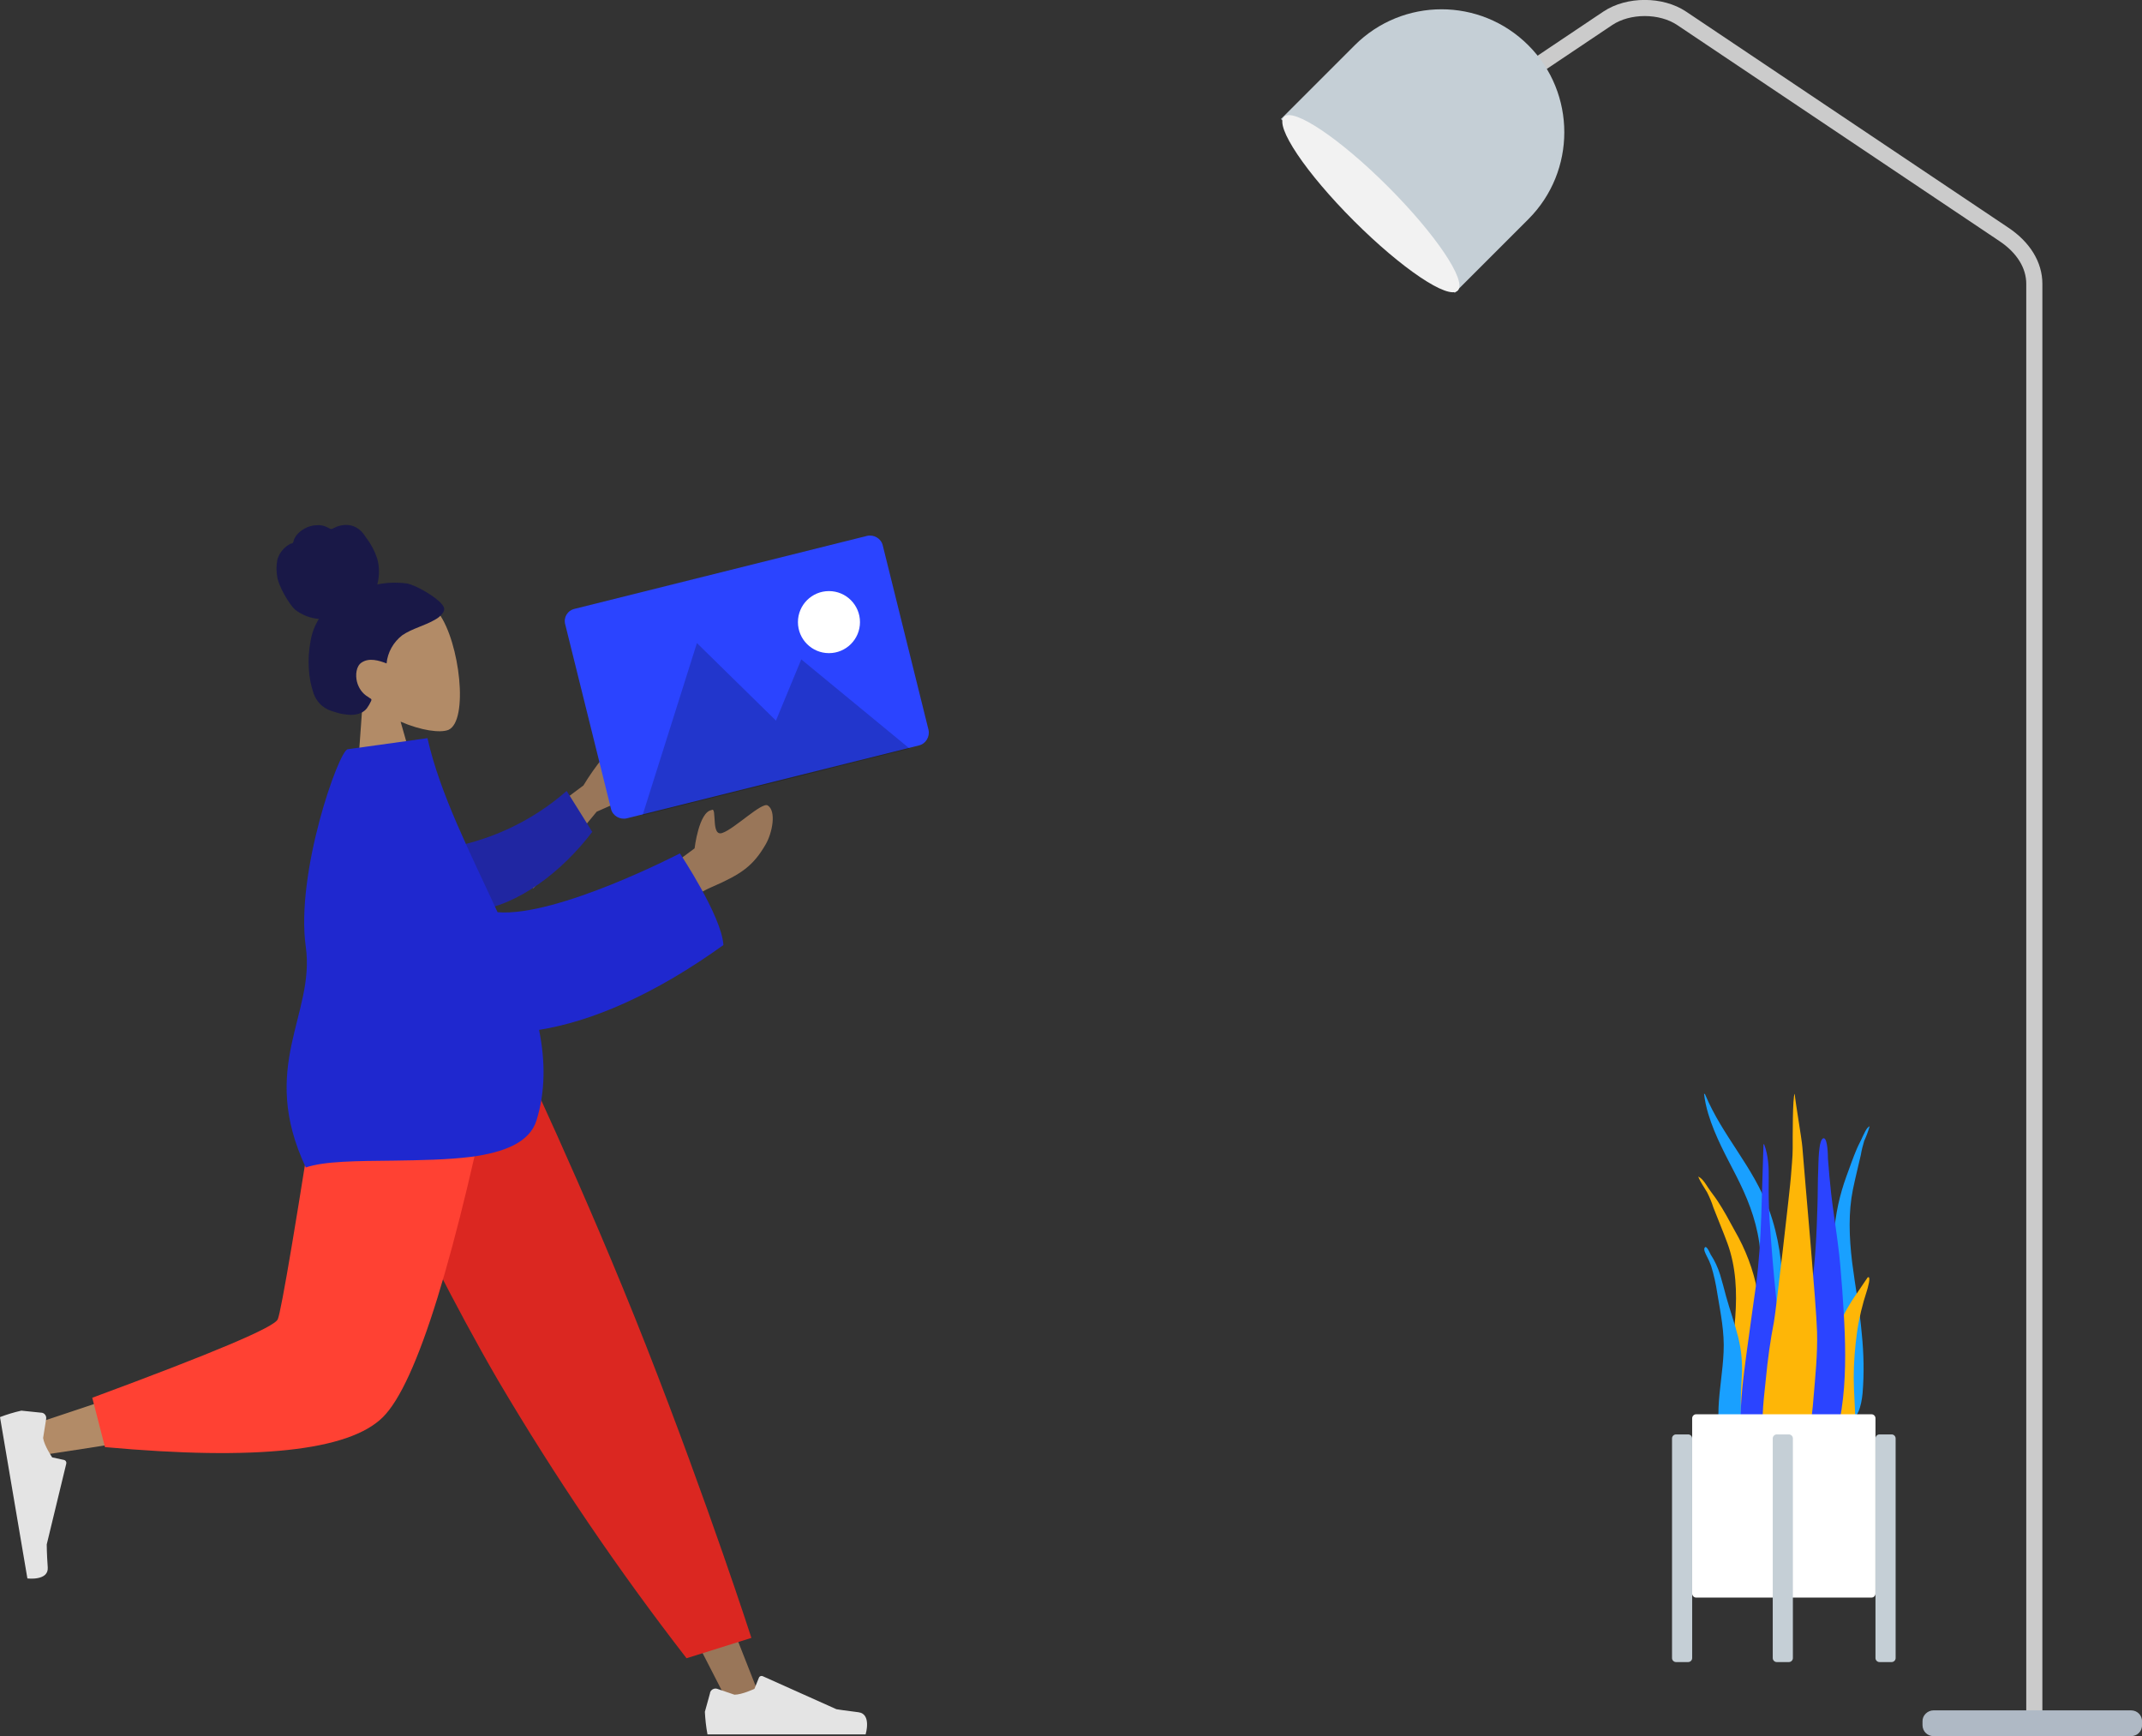 <?xml version="1.0" encoding="utf-8"?>
<!-- Generator: Adobe Illustrator 23.0.3, SVG Export Plug-In . SVG Version: 6.00 Build 0)  -->
<svg xmlns="http://www.w3.org/2000/svg" xmlns:xlink="http://www.w3.org/1999/xlink" x="0px" y="0px"
	 viewBox="0 0 1063.3 861.9" style="enable-background:new 0 0 1063.3 861.9;" xml:space="preserve">
<rect x="0" y="0" width="1063.3" height="861.9" fill="#333333" stroke="none"/>
<style type="text/css">
	.person-with-gallery-0{fill:#19A0FF;}
	.person-with-gallery-1{fill:#feb607;}
	.person-with-gallery-2{fill:#2B44FF;}
	.person-with-gallery-3{fill:#FFFFFF;}
	.person-with-gallery-4{fill:#C5CFD6;}
	.person-with-gallery-5{fill:none;stroke:#CBCBCB;stroke-width:8;stroke-miterlimit:10;}
	.person-with-gallery-6{fill:#AFB9C5;}
	.person-with-gallery-7{fill:#F2F2F2;}
	.person-with-gallery-8{fill:#B28B67;}
	.person-with-gallery-9{fill:#191847;}
	.person-with-gallery-10{fill:#997659;}
	.person-with-gallery-11{fill:#E4E4E4;}
	.person-with-gallery-12{fill:#DB2721;}
	.person-with-gallery-13{fill:#FF4133;}
	.person-with-gallery-14{fill:#2026A2;}
	.person-with-gallery-15{fill:#1F28CF;}
	.person-with-gallery-16{opacity:0.2;}
</style>
<g>
	<g>
		<path id="Thi_Succs_" class="person-with-gallery-0" d="M846.4,543.2c8.8,21,23.8,35.6,31.8,57.4c4.7,12.9,6.7,27,6.8,41.4
			c0.1,7.8-0.1,15.7-0.1,23.5c0,7.6-0.2,15.2-0.9,22.8c-0.7,7.6-1.4,15.2-1.7,22.8c-0.3,6-0.4,12.9-2.4,18.4c-1.6,4.3-5.7,5-6.8-0.3
			c-0.5-3-0.6-6.1-0.5-9.2c0.1-3.9,0.3-7.7,0.4-11.6c0.5-15.5-0.1-30.9,0.2-46.4c0.3-15.1,2.2-30.2,0.1-45.2
			c-1.8-12.4-6.3-23.1-11.5-33.3c-5-9.8-10.4-19.4-13.8-30.6c-1-3.3-1.7-6.6-2.1-10C846.2,543,846.3,543,846.4,543.2z"/>
		<path id="Thi_Succs_2" class="person-with-gallery-1" d="M844,584.6c1.7,1.3,2.7,3.1,3.9,4.9c1.5,2.3,3.2,4.3,4.7,6.6c3.1,4.7,5.8,9.7,8.5,14.7
			c5.4,9.3,9.3,19.5,11.3,30.1c2.1,11.2,2.6,22.8,3.5,34.1c0.9,12,1.8,24.2,2,36.3c0.1,5.4,0.3,11.2-0.3,16.5
			c-0.4,3.3-1.9,6.2-5.3,6.2c-7.2-0.1-10.6-8.1-12.1-14.6c-2.1-9.7-2.5-20-2.2-29.9c0.4-11.9,2.5-23.7,3.4-35.6
			c0.9-12.6,0.4-25-3.9-36.8c-2.2-6-4.7-11.8-7-17.8c-0.8-2.6-1.9-5.1-3.1-7.5c-1.5-2.6-3.3-5-4.4-7.8L844,584.6z"/>
		<path id="Thi_Succs_3" class="person-with-gallery-0" d="M927.4,559.5l0.7-0.5c-0.7,2.5-1.6,4.9-2.7,7.3c-0.7,2.3-1.3,4.7-1.7,7.1
			c-1.3,5.7-2.7,11.2-3.9,17c-2.3,11.3-1.9,23.6-0.4,36.1c1.5,11.9,3.8,23.7,4.8,35.6c1,9.8,1.2,19.6,0.4,29.4
			c-0.6,6.4-2.5,14-7.8,13.4c-2.5-0.3-3.8-3.3-4.3-6.6c-0.8-5.4-1-11.1-1.3-16.4c-0.7-12-0.9-23.9-1-35.8
			c-0.1-11.2-0.5-22.6,0.2-33.5c0.7-9.8,2.8-19.5,6.2-28.8c1.7-4.6,3.3-9.3,5.2-13.7c0.9-2.1,2-4,2.9-6.1
			C925.6,562.3,926.2,560.6,927.4,559.5z"/>
		<path id="Thi_Succs_4" class="person-with-gallery-0" d="M846.2,619.3c1-1.6,3.1,3.7,3.4,4.4c-0.1-0.3-0.3-0.7-0.4-1c2,3.1,3.6,6.5,4.7,10.1
			c1.1,3.6,2,7.2,3,10.9c1.9,6.8,4.3,13.4,6,20.2c1.6,6.6,2.2,13.4,1.7,20.1c-0.5,7.2-0.6,14.4-0.2,21.6c0.2,3.4,1.3,6.6,2.1,9.9
			c0.8,3.3,1.4,6.6,2.3,9.9c0.2-0.4,0.2,1,0.2,1.1c0,0.8-0.1,1.5-0.4,2.3c-0.5,2-1.9,3.5-3.8,4.2c-3.5,1-6.7-2.2-7.8-5.5
			c-1.5-4.9-2.6-9.9-3.2-15c-0.7-4.6-0.9-9.2-0.7-13.9c0.4-9.2,2.1-18.2,2.5-27.4c0.5-10-1.5-19.4-3.1-29.1
			c-0.7-4.7-1.7-9.3-3.1-13.8c-0.6-1.7-1.4-3.4-2.3-5.1C846.6,622.1,845.6,620.4,846.2,619.3z"/>
		<path id="Thi_Succs_5" class="person-with-gallery-2" d="M874.3,603.7c-0.4,11.4-1.1,22.8-2.6,34.1c-1.6,11.6-3.3,23.1-4.8,34.6
			c-1.5,11.3-3,22.7-2.8,34.1c0.1,8.4-1.2,22.6,8.1,26.8c9.5,4.2,11.5-13.7,12.1-19.7c1.2-11.4,0.8-22.9,0.2-34.3
			c-0.6-11.7-1.6-23.4-2.8-35.1c-1.4-13-2.4-26-3.3-39c-0.4-6.4-0.5-12.9-0.4-19.3c0.1-6.1-0.1-12.2-2.3-18l-0.3,0.2"/>
		<path id="Thi_Succs_6" class="person-with-gallery-1" d="M923.1,640c-1.7,2.5-3.4,4.9-5,7.6c-2.9,4.7-5.5,9.9-6.3,16.6c-1.6,14.1-0.3,29.2,0,43.7
			c0.1,3-0.3,5.8,0.9,8.6c1.1,2.6,3,4.5,4.9,4.5c4,0,3.4-9.9,3.4-14.3c0-7.6-0.8-15.3-0.8-22.9c0-7.5,0.6-14.9,1.6-22.3
			c1-7,2.7-14,4.9-20.7c0.3-0.9,2.4-7.9,0.4-6.7"/>
		<path id="Thi_Succs_7" class="person-with-gallery-2" d="M905.3,565c-2.7,0-2.6,13.2-2.7,14.9c-0.3,6.1-0.2,12.3-0.4,18.4
			c-0.4,13.4-0.9,26.9-2.9,40.1c-1.1,7.1-2.3,14.2-3.7,21.3c-1.4,7.1-3.2,14.2-4.1,21.3c-0.9,6.9-0.4,13.9-0.3,20.9
			c0,7,0.4,13.9,1.2,20.9c0.2,1.7,0.5,3.4,0.8,5.1c0.1,1.5,0.2,3,0.5,4.5c0.6,2.2,3.4,2.9,5.2,2.5c5-0.9,8.2-7.2,9.9-11.8
			c2.2-5.8,3.3-12.2,4.5-18.4c1.3-7,2.1-14.1,2.4-21.2c0.7-14.4-0.2-28.9-1.2-43.3c-0.6-8-1.2-16-2.3-23.9c-1-7.9-2.3-15.8-3.2-23.8
			c-0.6-5.8-1.2-11.6-1.6-17.4C907.4,573.9,907.3,565,905.3,565"/>
		<path id="Thi_Succs_8" class="person-with-gallery-1" d="M902,661.1c-0.4-13.9-6-74.9-7.3-91.7c-0.3-4.2-3.4-21.7-3.8-26.5c-1.1,1.3-1,22.3-1,27.1
			s-0.6,9.4-0.9,14.2s-7.5,67.3-8.4,71.9c-1.8,9.2-3.1,18.7-4,28.2c-0.9,9.2-2.4,18.9-1.1,28.2c0.3,2.1,0.8,4.2,1.5,6.2
			c0.8,2.1,1.3,4.1,2,6.3c1,3.6,2.9,6.7,5.7,8.2c5.8,3,9-3.8,10.6-9.8c2.5-9.5,4.2-19.3,4.9-29.1C901.1,683.3,902.3,672.3,902,661.1
			"/>
	</g>
	<g id="Planter" transform="translate(0 159)">
		<path id="Vase" class="person-with-gallery-3" d="M842,543h87c1.1,0,2,0.9,2,2v87c0,1.1-0.9,2-2,2h-87c-1.1,0-2-0.9-2-2v-87
			C840,543.9,840.9,543,842,543z"/>
		<path id="Leg" class="person-with-gallery-4" d="M832,553h6c1.1,0,2,0.9,2,2v109c0,1.1-0.9,2-2,2h-6c-1.1,0-2-0.9-2-2V555
			C830,553.9,830.9,553,832,553z"/>
		<path id="Leg-2" class="person-with-gallery-4" d="M882,553h6c1.1,0,2,0.9,2,2v109c0,1.1-0.9,2-2,2h-6c-1.1,0-2-0.9-2-2V555
			C880,553.9,880.9,553,882,553z"/>
		<path id="Leg-3" class="person-with-gallery-4" d="M933,553h6c1.1,0,2,0.9,2,2v109c0,1.1-0.9,2-2,2h-6c-1.1,0-2-0.9-2-2V555
			C931,553.9,931.9,553,933,553z"/>
	</g>
</g>
<g id="Lamp" transform="translate(716.945 244.471)">
	<path id="Body" class="person-with-gallery-5" d="M21.1-195.1l60.1-40.3c10.2-6.8,26.4-6.8,36.6,0l159.9,107.2c9.8,6.5,15.2,15.3,15.2,24.6v710.1"/>
	<path id="Lamp_Base" class="person-with-gallery-6" d="M242.9,604.5h98c3.1,0,5.5,2.4,5.5,5.5v1.8c0,3.1-2.4,5.5-5.5,5.5h-98c-3.1,0-5.5-2.4-5.5-5.5
		V610C237.3,607,239.9,604.5,242.9,604.5z"/>
	<g id="Lamp_Top" transform="translate(47.066 0) rotate(45)">
		<path id="Lamp-2" class="person-with-gallery-4" d="M-160.7-153.2L-160.7-153.2c33.6,0,61,27.4,61,61v51.7l0,0h-122l0,0v-51.7
			C-221.7-125.9-194.5-153.2-160.7-153.2z"/>

			<ellipse id="Lamp-3" transform="matrix(1.014073e-05 1 -1 1.014073e-05 -202.718 118.069)" class="person-with-gallery-7" cx="-160.4" cy="-42.3" rx="12" ry="61"/>
	</g>
</g>
<g>
	<g id="Head" transform="translate(48.06 27.507)">
		<path id="Head-2" class="person-with-gallery-8" d="M128,375.9l4.1-56.7c-7.6-6.8-13.5-15.6-14.3-26.3c-2.1-30.9,41.4-30.1,52-15.9
			c10.4,14.3,14.9,53.4,4.7,57.8c-4.1,1.6-13.6,0.3-23.7-4.1l11.5,40.3L128,375.9z"/>
	</g>
	<path id="hair" class="person-with-gallery-9" d="M201.9,289.6c-4.9-0.6-9.7-0.5-14.6,0.5c1.1-4.2,1.1-8.6,0-12.7c-1.3-3.9-3.2-7.5-5.7-10.7
		c-1-1.6-2.1-3.1-3.7-4.2c-1.5-1.1-3.4-1.8-5.2-1.9c-1.9-0.2-3.7,0.2-5.5,0.8c-0.8,0.3-1.5,0.8-2.3,1.1s-1.3-0.2-1.9-0.5
		c-1.8-1-3.7-1.5-5.7-1.3c-2.1,0-4.1,0.6-6,1.6c-1.8,1-3.4,2.3-4.5,3.9c-0.5,0.8-1,1.6-1.1,2.6c-0.2,0.3-0.2,0.6-0.5,0.8
		c-0.3,0.2-0.6,0.2-1,0.3c-3.1,1.6-5.5,4.4-6.5,7.8c-0.6,2.9-0.6,6,0,9.1c0.6,3.7,5.4,12.8,8.9,15.9c3.4,2.6,7.5,4.2,11.7,4.5
		c-2.1,3.4-3.6,7.3-4.2,11.4c-0.8,4.4-1.1,8.8-0.8,13.2c0.2,4.2,1,8.4,2.4,12.5c1.3,3.6,3.9,6.5,7.5,8.1c1.6,0.6,3.2,1.1,5,1.6
		c1.6,0.5,3.4,0.6,5,0.8c3.2,0.2,6.8-0.5,8.9-3.2c0.8-1.1,1.5-2.3,2.1-3.6c0.2-0.5,0.3-0.6,0-1.1c-0.5-0.3-1-0.6-1.5-1
		c-2.8-1.6-4.7-4.4-5.5-7.5c-0.8-3.2-0.5-7.8,2.4-9.6c3.7-2.4,8.4-1,12.3,0.5c0.5-5.5,3.4-10.6,7.8-14c5-3.4,11.2-4.7,16.4-7.8
		c1.5-0.8,2.6-1.8,3.6-3.1c0.5-0.6,0.8-1.3,0.8-2.1c0-0.8-0.5-1.6-1.1-2.3C216.9,296.6,206.8,290.5,201.9,289.6z"/>
	<path id="Leg_1_" class="person-with-gallery-10" d="M181.3,516.9l103.5,179l77.7,151.4h16.7l-130-330.4H181.3z"/>
	<path id="shoe" class="person-with-gallery-11" d="M356.1,838.3c-1.5-0.5-3.1,0.3-3.6,1.8v0.2l-2.6,9.4c0.2,3.7,0.6,7.5,1.3,11.2h78.5
		c0,0,3.1-10.2-3.6-11c-6.7-0.8-10.9-1.5-10.9-1.5l-36.6-16.4c-0.6-0.3-1.5,0-1.8,0.6l0,0l-2.3,5.7c0,0-6.2,2.9-9.9,2.9L356.1,838.3
		z"/>
	<path id="Pant" class="person-with-gallery-12" d="M340.8,823.1l32.2-10.1c0,0-21.1-65.5-52-144.3s-66-151.9-66-151.9h-91c0,0,39.2,92.6,83.2,168.3
		C275.5,733.1,306.7,779.1,340.8,823.1z"/>
	<path id="Leg-2_1_" class="person-with-gallery-8" d="M174.6,516.9c-9.7,62.9-28.6,143.3-30.4,145.9c-1.1,1.6-43.9,16.4-128,44.3l3.6,15.3
		c100.4-14.9,153.2-26.6,158.6-34.9c8.1-12.3,48.6-110.3,64.2-170.6L174.6,516.9L174.6,516.9z"/>
	<path id="Pant-2" class="person-with-gallery-13" d="M45.8,693.8l6.3,24.5c75.1,6.8,121,1.9,137.9-14.8s36.2-79,57.8-186.8h-86.8
		c-13.6,88.4-21.4,134.3-23.1,138.1C136.5,658.7,105.8,671.6,45.8,693.8z"/>
	<path id="shoe-2" class="person-with-gallery-11" d="M22.9,704.4c0.3-1.6-0.8-3.1-2.4-3.2c0,0,0,0-0.2,0l-9.7-1C7,701,3.4,702.1,0,703.4l13.6,80.1
		c0,0,10.6,1.3,10.1-5.5c-0.5-6.8-0.5-11.4-0.5-11.4l9.7-40.1c0.2-0.8-0.3-1.6-1-1.8l0,0l-6-1.3c0,0-3.9-5.7-4.5-9.6L22.9,704.4z"/>
	<path id="Skin" class="person-with-gallery-10" d="M324.7,436l20.1-14.9c0,0,2.1-18,8.4-19c1.5-1,1.3,2.4,1.6,5.8c0.2,3.2,0.8,6.7,3.9,5.5
		c6-2.1,19.5-15.4,22.4-13.6c4.4,2.8,2.3,13.6-1,19.3c-6.2,10.7-12,14.8-27,21.3c-11.7,5-24.4,17.2-24.4,17.2L324.7,436z M243.8,424
		l45.8-34.1c5.8-9.6,13-18.5,21.1-26.2c2.3-1.3,6.5-2.6,3.4,5c-2.9,7.6-5.8,15.9-3.4,17.7c1,0.8,2.4,0.6,4.1,0.3
		c1.9-0.3,4.2-0.6,5.8,1.1c1.9,2.1-6.2,7.3-24.4,15.1l-31.4,38L243.8,424z"/>
	<path id="Sleeve" class="person-with-gallery-14" d="M218.8,421.4c23.1-3.4,44.8-13.3,62.5-28.8l12.7,20.3c-14.6,19.3-36.7,36.6-57.7,39
		C219.6,453.7,208.4,434.9,218.8,421.4z"/>
	<path id="Clothes" class="person-with-gallery-15" d="M195.3,576.1c-17.7,0.2-34.3,0.2-43.5,3.4c-23.6-50.2,4.7-75.9,0-109.5
		c-5.2-36.7,16.4-97.5,20.8-98.1l39.6-5.5c6.2,27.8,21.4,57.2,34.8,86.4c29.7,2.4,90.5-29.2,90.5-29.2s20.8,31.2,21.6,45.5
		c-34.4,24.7-65.3,37.9-91.5,42.1c3.1,15.4,3.2,30.5-1.3,45c-3.4,10.9-16.1,15.8-32.3,18C222.2,575.7,208.4,575.9,195.3,576.1z"/>
	<path id="Fill_35" class="person-with-gallery-4" d="M379.2,368.8L379.2,368.8L379.2,368.8"/>
	<path id="Fill_37" class="person-with-gallery-4" d="M379.2,368.8L379.2,368.8L379.2,368.8"/>
	<path id="Fill_39" class="person-with-gallery-4" d="M379.3,368.6C379.3,368.6,379.2,368.6,379.3,368.6L379.3,368.6
		C379.2,369.1,379.2,368.8,379.3,368.6"/>
	<path id="Fill_41" class="person-with-gallery-4" d="M379.2,368.6L379.2,368.6C379.2,368.8,379.2,368.6,379.2,368.6"/>
	<path id="Fill_43" class="person-with-gallery-4" d="M379.2,368.8"/>
	<path id="Fill_45" class="person-with-gallery-4" d="M379.2,368.8L379.2,368.8"/>
	<path id="Fill_47" class="person-with-gallery-4" d="M379.2,368.8C379.2,368.8,379.3,368.6,379.2,368.8"/>
	<path id="Fill_49" class="person-with-gallery-4" d="M379.2,368.8L379.2,368.8L379.2,368.8"/>
	<path id="Photo_Background" class="person-with-gallery-2" d="M285.3,302.2l145.1-36.2c3.4-0.8,7,1.3,7.8,4.7l22.7,91.5c0.8,3.4-1.3,7-4.7,7.8
		l-145.1,36.2c-3.4,0.8-7-1.3-7.8-4.7L280.6,310C279.6,306.5,281.7,303,285.3,302.2z"/>
	<g id="icons8-night_landscape" transform="translate(9.058 20.093)" class="person-with-gallery-16">
		<path id="Mountains" d="M336.9,299.1l-27,85.5l91-22.7L336.9,299.1z"/>
		<path id="Mountains-2" d="M388.7,307.2l-26.6,64.3l80.4-20L388.7,307.2z"/>
	</g>
	<circle id="Sun" class="person-with-gallery-3" cx="411.5" cy="308.8" r="15.4"/>
</g>
</svg>
